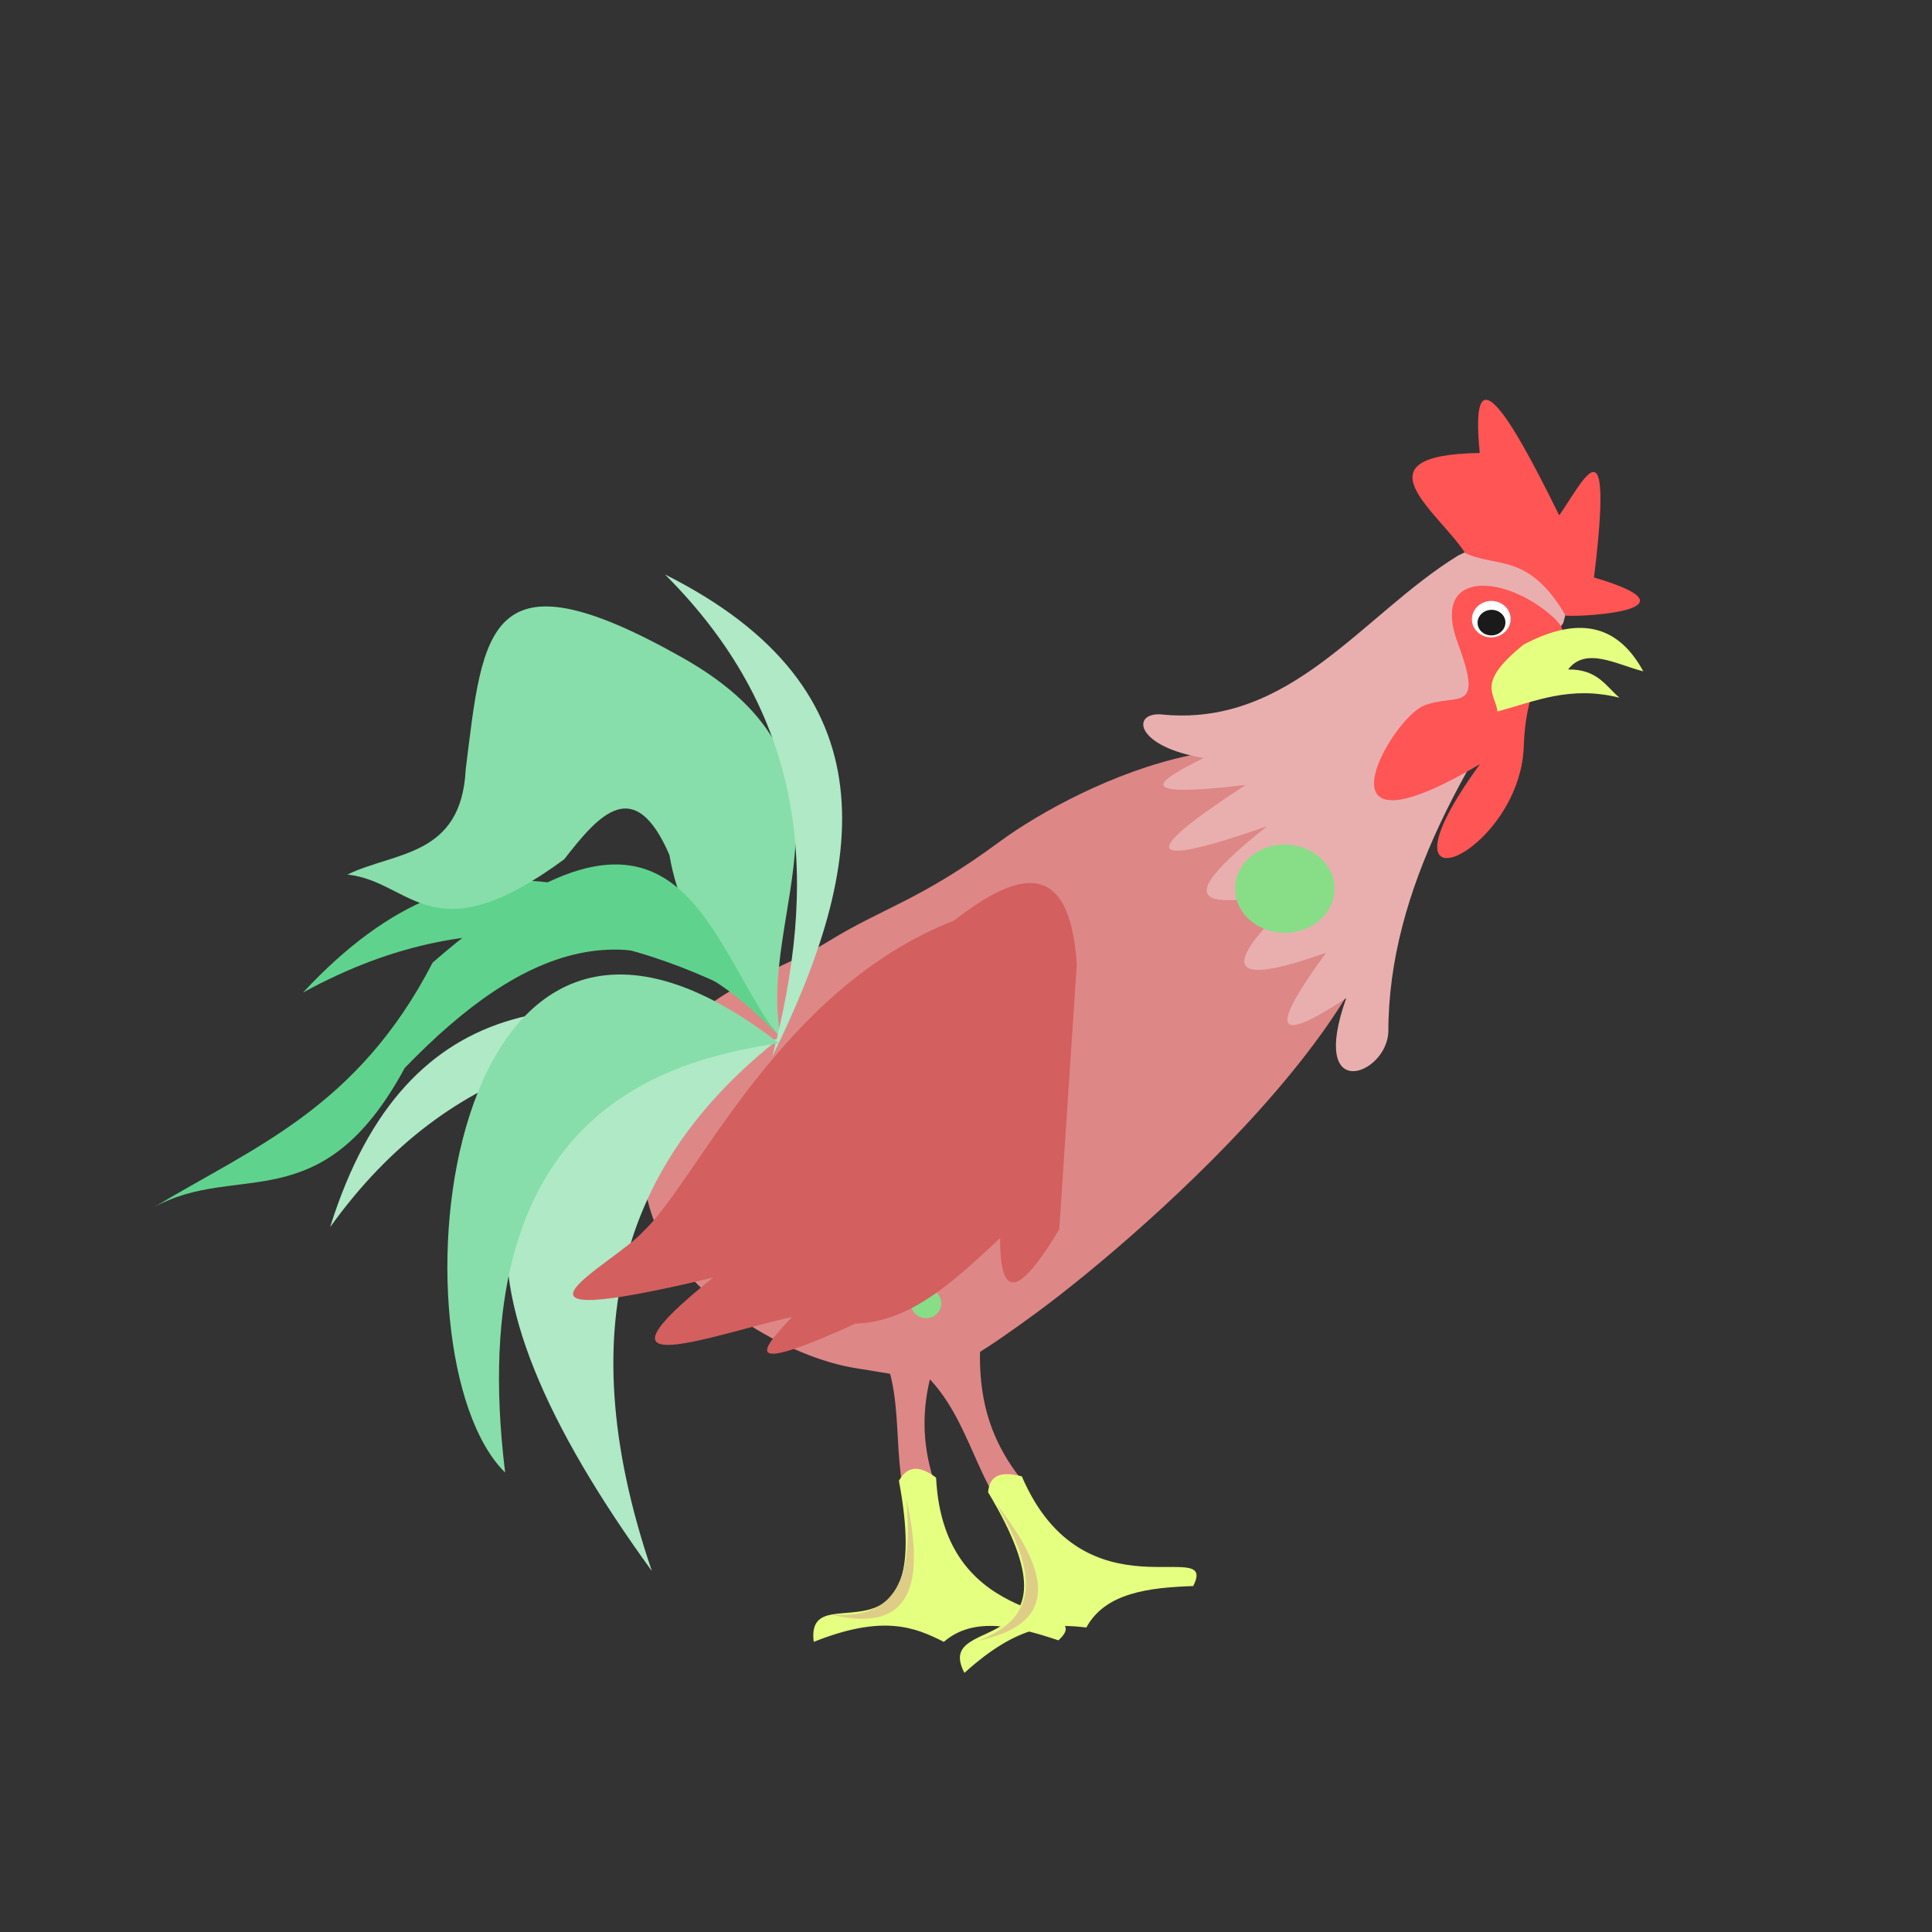 <?xml version="1.0" encoding="UTF-8" standalone="no"?>
<!-- Created with Inkscape (http://www.inkscape.org/) -->

<svg
   xmlns:dc="http://purl.org/dc/elements/1.1/"
   xmlns:cc="http://creativecommons.org/ns#"
   xmlns:rdf="http://www.w3.org/1999/02/22-rdf-syntax-ns#"
   xmlns:svg="http://www.w3.org/2000/svg"
   xmlns="http://www.w3.org/2000/svg"
   xmlns:sodipodi="http://sodipodi.sourceforge.net/DTD/sodipodi-0.dtd"
   xmlns:inkscape="http://www.inkscape.org/namespaces/inkscape"
   viewBox="0 0 1000 1000"
   id="svg4942"
   version="1.1"
   inkscape:version="0.91 r13725"
   sodipodi:docname="rooster.svg">
  <rect x="0" y="0" width="1000" height="1000" fill="#333333" stroke="none"/>
  <defs
     id="defs4944" />
  <sodipodi:namedview
     id="base"
     pagecolor="#ffffff"
     bordercolor="#666666"
     borderopacity="1.0"
     inkscape:pageopacity="0.0"
     inkscape:pageshadow="2"
     inkscape:zoom="0.7"
     inkscape:cx="374.21343"
     inkscape:cy="465.41122"
     inkscape:document-units="px"
     inkscape:current-layer="layer1"
     showgrid="false"
     inkscape:window-width="1366"
     inkscape:window-height="689"
     inkscape:window-x="0"
     inkscape:window-y="30"
     inkscape:window-maximized="1" />
  <g
     inkscape:label="Layer 1"
     inkscape:groupmode="layer"
     id="layer1">
    <path
       style="opacity:1;fill:#afe9c6;fill-rule:evenodd;stroke:none;stroke-width:1px;stroke-linecap:butt;stroke-linejoin:miter;stroke-opacity:1"
       d="m 408.046,540.03 c -90.723,-8.447 -174.327,7.598 -237.161,95.105 39.738,-127.256 131.855,-127.207 237.161,-95.105 z"
       id="path4751-9-2"
       inkscape:connector-curvature="0"
       sodipodi:nodetypes="ccc" />
    <path
       style="opacity:1;fill:#5fd38d;fill-rule:evenodd;stroke:none;stroke-width:1px;stroke-linecap:butt;stroke-linejoin:miter;stroke-opacity:1"
       d="M 411.858,530.048 C 333.619,483.351 251.256,461.824 156.86,513.736 247.532,416.003 330.647,455.722 411.858,530.048 Z"
       id="path4751-9-6"
       inkscape:connector-curvature="0"
       sodipodi:nodetypes="ccc" />
    <path
       style="opacity:1;fill:#de8787;fill-rule:evenodd;stroke:none;stroke-width:1px;stroke-linecap:butt;stroke-linejoin:miter;stroke-opacity:1"
       d="m 517.329,435.714 c 41.139,-30.333 154.33,-84.749 195.597,-11.223 41.267,73.526 -121.631,214.742 -176.358,254.917 -54.727,40.175 -56.427,34.41 -92.989,28.859 -36.561,-5.551 -86.814,-36.645 -102.608,-70.543 -15.794,-33.899 -7.099,-71.786 9.619,-99.402 16.718,-27.616 50.779,-34.167 78.559,-51.304 27.781,-17.137 47.04,-20.971 88.179,-51.304 z"
       id="path4747-2"
       inkscape:connector-curvature="0"
       sodipodi:nodetypes="zzzzzzzz" />
    <path
       style="opacity:1;fill:#87deaa;fill-rule:evenodd;stroke:none;stroke-width:1px;stroke-linecap:butt;stroke-linejoin:miter;stroke-opacity:1"
       d="m 404.296,537.696 c -21.576,-28.978 -50.06,-49.668 -57.817,-95.228 -18.139,-41.723 -36.277,-21.089 -54.416,2.267 -68.587,50.608 -78.836,11.465 -112.233,7.936 24.541,-11.937 58.969,-9.043 61.218,-54.416 9.017,-72.189 10.668,-115.121 112.233,-57.817 101.566,57.304 37.398,131.425 51.015,197.259 z"
       id="path4753-0"
       inkscape:connector-curvature="0"
       sodipodi:nodetypes="ccccczc" />
    <path
       style="opacity:1;fill:#afe9c6;fill-rule:evenodd;stroke:none;stroke-width:1px;stroke-linecap:butt;stroke-linejoin:miter;stroke-opacity:1"
       d="M 399.761,546.765 C 422.751,458.598 420.42,373.5 344.211,297.357 463.378,357.128 448.451,448.028 399.761,546.765 Z"
       id="path4751-9"
       inkscape:connector-curvature="0"
       sodipodi:nodetypes="ccc" />
    <path
       style="opacity:1;fill:#afe9c6;fill-rule:evenodd;stroke:none;stroke-width:1px;stroke-linecap:butt;stroke-linejoin:miter;stroke-opacity:1"
       d="M 403.162,537.696 C 229.957,560.317 226.696,660.679 337.409,813.178 292.422,681.208 327.529,597.294 403.162,537.696 Z"
       id="path4757-3"
       inkscape:connector-curvature="0"
       sodipodi:nodetypes="ccc" />
    <path
       style="opacity:1;fill:#87deaa;fill-rule:evenodd;stroke:none;stroke-width:1px;stroke-linecap:butt;stroke-linejoin:miter;stroke-opacity:1"
       d="M 403.162,539.963 C 342.514,548.909 238.803,577.63 261.453,762.163 199.973,702.006 226.807,402.892 403.162,539.963 Z"
       id="path4755-6"
       inkscape:connector-curvature="0"
       sodipodi:nodetypes="ccc" />
    <path
       style="opacity:1;fill:#5fd38d;fill-rule:evenodd;stroke:none;stroke-width:1px;stroke-linecap:butt;stroke-linejoin:miter;stroke-opacity:1"
       d="M 401.895,535.115 C 332.81,461.722 270.089,490.133 209.505,552.751 166.217,632.633 122.929,600.849 79.641,624.898 130.818,593.968 184.926,573.79 223.934,498.24 350.519,388.233 364.191,483.522 401.895,535.115 Z"
       id="path4759-0"
       inkscape:connector-curvature="0"
       sodipodi:nodetypes="ccccc" />
    <path
       style="fill:#de8787;fill-rule:evenodd;stroke:none;stroke-width:1px;stroke-linecap:butt;stroke-linejoin:miter;stroke-opacity:1"
       d="m 437.781,673.777 c -13.804,-47.367 72.011,-42.224 62.352,-6.802 -13.597,29.227 -29.833,58.352 -16.818,99.406 l -16.183,2.687 c -5.772,-32.451 3.559,-65.554 -29.351,-95.291 z"
       id="path4827-8"
       inkscape:connector-curvature="0"
       sodipodi:nodetypes="ccccc" />
    <path
       style="opacity:1;fill:#e5ff80;fill-rule:evenodd;stroke:none;stroke-width:1px;stroke-linecap:butt;stroke-linejoin:miter;stroke-opacity:1"
       d="m 465.282,766.46 c 19.457,103.726 -48.783,46.984 -44.089,83.369 35.592,-14.215 52.11,-7.753 67.337,0 15.488,-13.484 37.618,-8.033 59.32,-0.802 22.018,-20.293 -59.32,-2.405 -63.328,-84.171 -8.872,-6.844 -15.128,-5.836 -19.239,1.603 z"
       id="path4829-7"
       inkscape:connector-curvature="0"
       sodipodi:nodetypes="cccccc" />
    <g
       id="g4157"
       inkscape:transform-center-x="-55.861813"
       inkscape:transform-center-y="-79.230159"
       transform="matrix(0.998,-0.068,0.068,0.998,-29.077,57.95)">
      <path
         sodipodi:nodetypes="ccccccccccc"
         inkscape:connector-curvature="0"
         id="path4715-3"
         d="m 766.129,282.268 c -51.856,27.219 -92.626,83.302 -159.481,71.466 -15.073,-1.514 -13.24,16.126 21.015,24.058 -21.515,9.258 -43.373,18.566 20.743,15.429 -58.641,32.634 -55.43,39.979 9.633,22.035 -68.654,47.328 -15.054,35.679 13.943,35.899 -47.767,38.789 -36.129,45.116 12.017,31.492 -25.731,30.817 -36.742,49.942 8.806,24.147 -23.213,53.545 18.042,41.263 20.558,19.009 4.916,-73.645 50.935,-139.986 104.623,-204.963 16.06,-42.172 -25.705,-50 -51.857,-38.572 z"
         style="opacity:1;fill:#e9afaf;fill-rule:evenodd;stroke:none;stroke-width:1px;stroke-linecap:butt;stroke-linejoin:miter;stroke-opacity:1" />
      <path
         sodipodi:nodetypes="zzzczz"
         inkscape:connector-curvature="0"
         id="path4717-6"
         d="m 809.582,314.046 c -23.017,-20.766 -57.927,-24.453 -46.645,13.586 11.282,38.038 -2.405,25.221 -19.873,30.958 -17.468,5.737 -66.232,79.088 27.027,32.108 -65.492,78.094 17.594,48.208 23.241,-7.685 5.648,-55.894 39.266,-48.2 16.249,-68.966 z"
         style="opacity:1;fill:#ff5555;fill-rule:evenodd;stroke:none;stroke-width:1px;stroke-linecap:butt;stroke-linejoin:miter;stroke-opacity:1" />
      <path
         sodipodi:nodetypes="cccccc"
         inkscape:connector-curvature="0"
         id="path4719-7"
         d="m 780.93,364.16 c -0.198,-9.426 -10.743,-14.986 15.915,-33.641 31.639,-14.067 50.21,-5.052 60.814,18.034 -13.683,-4.506 -28.723,-14.898 -38.762,-3.615 15.111,0.858 18.741,9.732 25.539,16.394 -25.125,-8.11 -43.653,-1.126 -63.505,2.827 z"
         style="opacity:1;fill:#e5ff80;fill-rule:evenodd;stroke:none;stroke-width:1px;stroke-linecap:butt;stroke-linejoin:miter;stroke-opacity:1" />
      <path
         sodipodi:nodetypes="cccccc"
         inkscape:connector-curvature="0"
         id="path4721-5"
         d="m 769.897,281.285 c -12.493,-22.457 -54.033,-54.592 11.018,-51.214 -1.706,-53.166 15.755,-21.461 38.808,35 13.172,-15.998 32.044,-51.536 15.797,33.306 54.732,20.204 -4.277,20.203 -15.942,18.723 -16.94,-33.848 -33.173,-26.912 -49.681,-35.815 z"
         style="opacity:1;fill:#ff5555;fill-rule:evenodd;stroke:none;stroke-width:1px;stroke-linecap:butt;stroke-linejoin:miter;stroke-opacity:1" />
      <ellipse
         ry="9.419"
         rx="10.02"
         cy="316.257"
         cx="781.004"
         id="path5549"
         style="opacity:1;fill:#ffffff;fill-opacity:1;stroke:none;stroke-width:10;stroke-linecap:round;stroke-linejoin:round;stroke-miterlimit:4;stroke-dasharray:none;stroke-dashoffset:0;stroke-opacity:1" />
      <ellipse
         ry="6.613"
         rx="7.215"
         cy="318.06"
         cx="781.004"
         id="path5549-2"
         style="opacity:1;fill:#1a1a1a;fill-opacity:1;stroke:none;stroke-width:10;stroke-linecap:round;stroke-linejoin:round;stroke-miterlimit:4;stroke-dasharray:none;stroke-dashoffset:0;stroke-opacity:1" />
    </g>
    <ellipse
       style="opacity:1;fill:#87de87;fill-opacity:1;stroke:none;stroke-width:10;stroke-linecap:round;stroke-linejoin:round;stroke-miterlimit:4;stroke-dasharray:none;stroke-dashoffset:0;stroke-opacity:1"
       id="path4165"
       cx="665"
       cy="460"
       rx="25.714"
       ry="22.857" />
    <path
       style="fill:#decd87;fill-rule:evenodd;stroke:none;stroke-width:1px;stroke-linecap:butt;stroke-linejoin:miter;stroke-opacity:1"
       d="m 469.133,775.849 c 3.046,35.291 -1.452,63.435 -39.599,59.705 33.102,8.117 52.243,-3.421 39.599,-59.705 z"
       id="path4191"
       inkscape:connector-curvature="0"
       sodipodi:nodetypes="ccc" />
    <g
       id="g4246"
       transform="translate(518.571,15.714)">
      <path
         sodipodi:nodetypes="ccccc"
         inkscape:connector-curvature="0"
         id="path4827-8-2-3-6"
         d="m -65.259,679.388 c -29.463,-39.574 52.754,-64.695 56.061,-28.129 -2.545,32.134 -7.677,64.317 18.844,98.25 l -12.929,10.327 C -20.014,731.438 -24.041,695.773 -65.259,679.388 Z"
         style="fill:#de8787;fill-rule:evenodd;stroke:none;stroke-width:1px;stroke-linecap:butt;stroke-linejoin:miter;stroke-opacity:1" />
      <path
         sodipodi:nodetypes="cccccc"
         inkscape:connector-curvature="0"
         id="path4829-7-0-6-2"
         d="m -7.148,756.652 c 54.425,90.42 -29.324,61.052 -12.231,93.513 28.395,-25.739 46.13,-25.447 63.105,-23.494 9.81,-18.041 32.451,-20.654 55.313,-21.448 13.554,-26.7 -56.432,18.443 -88.716,-56.786 -13.032,-3.323 -16.777,1.163 -17.471,8.215 z"
         style="opacity:1;fill:#e5ff80;fill-rule:evenodd;stroke:none;stroke-width:1px;stroke-linecap:butt;stroke-linejoin:miter;stroke-opacity:1" />
      <ellipse
         ry="7.679"
         rx="7.857"
         cy="658.901"
         cx="-39.22"
         id="path4189-9"
         style="opacity:1;fill:#87de87;fill-opacity:1;stroke:none;stroke-width:10;stroke-linecap:round;stroke-linejoin:round;stroke-miterlimit:4;stroke-dasharray:none;stroke-dashoffset:0;stroke-opacity:1" />
      <path
         sodipodi:nodetypes="ccc"
         inkscape:connector-curvature="0"
         id="path4191-7-2"
         d="m -2.915,762.687 c 18.024,30.494 26.153,57.811 -9.849,70.963 33.353,-7.014 45.612,-25.701 9.849,-70.963 z"
         style="fill:#decd87;fill-rule:evenodd;stroke:none;stroke-width:1px;stroke-linecap:butt;stroke-linejoin:miter;stroke-opacity:1" />
    </g>
    <path
       style="opacity:1;fill:#d35f5f;fill-rule:evenodd;stroke:none;stroke-width:1px;stroke-linecap:butt;stroke-linejoin:miter;stroke-opacity:1"
       d="m 493.856,476.478 c 33.691,-26.271 59.848,-32.199 63.486,22.673 l -9.069,137.174 c -17.863,29.598 -30.797,41.122 -30.609,4.535 -23.043,21.381 -45.897,43.421 -74.822,44.213 -61.448,27.995 -48.376,12.997 -32.876,-3.401 -39.932,8.725 -112.001,36.402 -40.812,-20.406 -127.293,30.464 -51.466,-6.778 -36.278,-23.807 27.466,-25.439 70.66,-125.843 160.981,-160.981 z"
       id="path4749-7"
       inkscape:connector-curvature="0"
       sodipodi:nodetypes="ccccccccc" />
  </g>
</svg>
